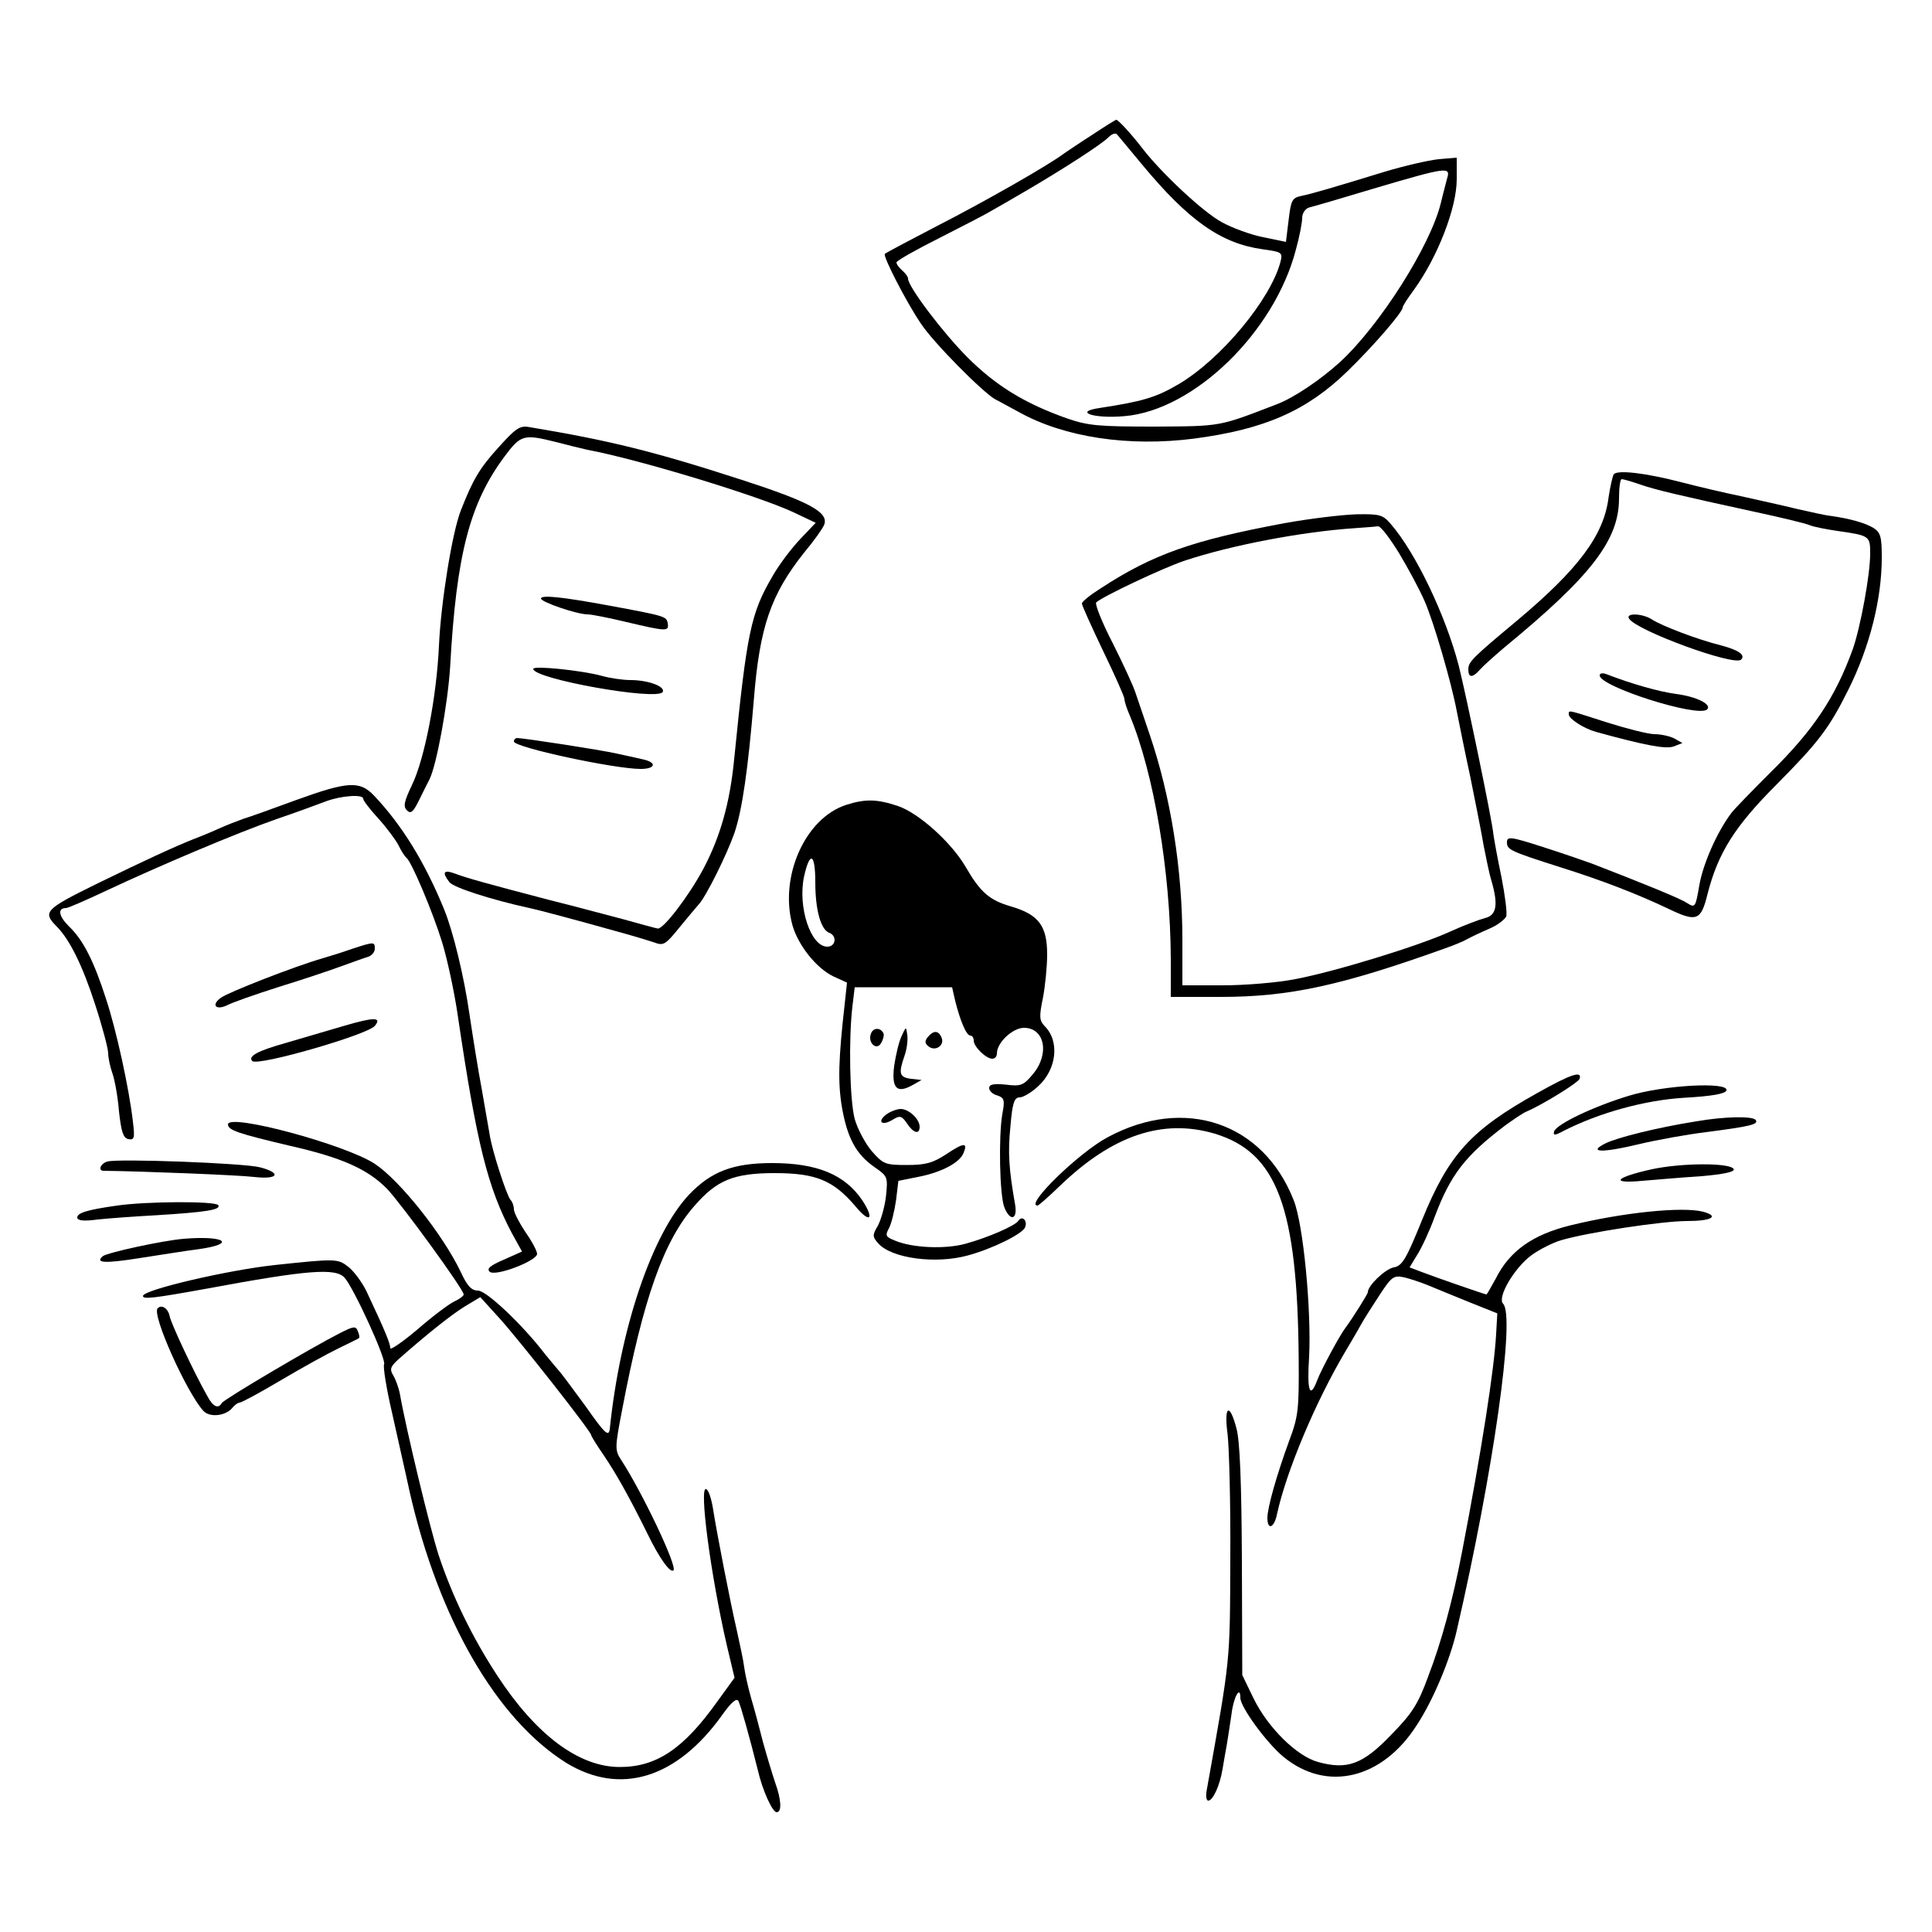 <?xml version="1.0" standalone="no"?>
<!DOCTYPE svg PUBLIC "-//W3C//DTD SVG 20010904//EN"
 "http://www.w3.org/TR/2001/REC-SVG-20010904/DTD/svg10.dtd">
<svg version="1.0" xmlns="http://www.w3.org/2000/svg"
 width="500pt" height="500pt" viewBox="0 0 500 500"
 preserveAspectRatio="xMidYMid meet">

<g transform="translate(0,500) scale(0.1,-0.1)"
fill="#000000" stroke="none">
<path d="M2825 4650 c-33 -21 -65 -43 -71 -47 -38 -29 -202 -123 -333 -190
-69 -36 -128 -67 -131 -70 -6 -5 55 -124 93 -180 32 -49 159 -177 192 -196 12
-6 40 -22 63 -34 117 -65 284 -90 453 -68 182 24 291 72 396 174 66 64 143
153 143 165 0 4 13 24 30 47 61 85 110 211 110 285 l0 56 -47 -4 c-27 -3 -88
-17 -138 -32 -137 -42 -188 -57 -217 -63 -24 -5 -27 -11 -33 -62 l-7 -57 -58
12 c-32 6 -81 24 -108 39 -48 26 -153 124 -204 189 -28 37 -64 76 -69 76 -2 0
-31 -18 -64 -40z m130 -75 c121 -146 205 -205 312 -220 50 -7 53 -8 47 -32
-25 -97 -154 -253 -265 -318 -58 -34 -93 -44 -204 -61 -68 -10 -14 -28 65 -21
180 15 389 218 444 432 9 32 16 69 16 81 0 12 8 24 18 27 9 2 88 25 174 51
183 54 193 55 183 24 -3 -13 -11 -41 -16 -63 -27 -111 -158 -317 -261 -412
-52 -47 -119 -92 -163 -109 -151 -58 -142 -57 -315 -58 -145 0 -173 2 -228 21
-108 38 -184 84 -258 158 -63 63 -154 183 -154 204 0 5 -7 14 -15 21 -8 7 -15
16 -15 21 0 4 51 33 113 64 61 31 121 62 132 69 11 6 49 28 85 49 96 56 202
124 219 142 8 8 18 12 22 7 3 -4 32 -38 64 -77z"/>
<path d="M1290 3842 c-49 -54 -66 -83 -97 -162 -23 -58 -52 -240 -57 -351 -6
-132 -37 -293 -70 -361 -20 -42 -23 -55 -13 -65 10 -10 16 -5 31 25 10 20 22
45 27 54 19 37 48 197 54 293 16 291 51 423 141 544 42 56 49 58 133 37 31 -8
67 -17 81 -20 134 -25 445 -120 534 -162 l57 -27 -39 -41 c-22 -23 -55 -66
-72 -96 -57 -97 -67 -145 -100 -475 -11 -113 -36 -201 -80 -284 -38 -71 -104
-157 -118 -154 -6 1 -46 12 -89 24 -43 11 -127 34 -188 49 -172 45 -218 58
-247 69 -30 11 -35 4 -15 -22 11 -14 107 -45 207 -67 19 -4 60 -15 90 -23 30
-8 89 -24 131 -36 41 -11 87 -25 102 -30 24 -9 29 -6 64 37 21 26 44 53 51 61
19 20 73 129 93 186 20 60 35 164 50 345 15 188 44 272 131 381 25 30 47 61
51 71 12 32 -37 59 -213 116 -228 74 -342 102 -552 137 -23 4 -35 -5 -78 -53z"/>
<path d="M4176 3772 c-3 -6 -9 -32 -13 -59 -12 -98 -78 -186 -238 -320 -114
-95 -125 -106 -125 -125 0 -23 11 -23 31 0 8 9 37 35 63 57 225 185 296 278
296 385 0 28 3 50 7 50 4 0 25 -6 48 -14 41 -14 96 -27 298 -71 65 -14 128
-29 140 -34 12 -5 45 -11 72 -15 84 -12 85 -13 85 -59 0 -54 -25 -190 -45
-247 -45 -124 -101 -209 -214 -320 -47 -47 -93 -94 -101 -105 -36 -48 -72
-129 -82 -185 -10 -59 -11 -60 -32 -47 -18 12 -109 49 -246 102 -19 7 -77 27
-127 43 -84 27 -93 28 -93 12 0 -19 8 -23 140 -65 108 -34 198 -69 278 -107
73 -35 84 -31 101 38 27 106 70 175 179 284 108 109 135 144 185 244 56 112
87 236 87 343 0 54 -3 65 -22 77 -22 13 -61 24 -111 31 -12 1 -51 10 -87 18
-36 9 -101 23 -145 33 -44 9 -111 25 -150 35 -95 25 -171 34 -179 21z"/>
<path d="M3324 3646 c-236 -44 -340 -80 -476 -169 -27 -17 -48 -34 -48 -39 0
-5 25 -60 55 -123 30 -62 55 -118 55 -124 0 -6 6 -25 14 -43 62 -149 105 -402
106 -630 l0 -98 129 0 c177 0 311 29 579 125 23 8 50 19 60 25 9 5 34 17 55
26 22 9 41 24 45 32 3 9 -3 54 -12 101 -10 47 -19 97 -21 111 -3 36 -71 363
-90 438 -34 130 -111 291 -175 365 -21 25 -29 27 -89 26 -36 -1 -121 -11 -187
-23z m297 -78 c24 -40 54 -96 66 -124 24 -55 69 -210 83 -284 5 -25 20 -101
35 -170 14 -69 30 -150 35 -180 6 -30 14 -71 20 -90 18 -62 13 -89 -17 -96
-15 -4 -55 -19 -88 -34 -82 -38 -302 -105 -403 -124 -45 -9 -130 -16 -187 -16
l-105 0 0 117 c0 183 -30 372 -85 533 -14 41 -30 89 -36 106 -5 17 -32 75 -59
129 -28 54 -47 102 -43 106 16 15 172 89 229 108 120 40 304 75 439 84 28 2
55 4 61 5 7 1 31 -31 55 -70z"/>
<path d="M1400 3451 c0 -9 93 -41 121 -41 10 0 55 -9 101 -20 102 -24 110 -25
106 -3 -3 18 -7 19 -153 46 -119 22 -175 28 -175 18z"/>
<path d="M4216 3399 c19 -31 273 -124 290 -106 12 12 -7 25 -53 37 -60 15
-152 50 -178 67 -25 16 -69 17 -59 2z"/>
<path d="M1380 3269 c0 -26 320 -83 335 -60 8 14 -37 31 -83 31 -20 0 -54 5
-75 11 -51 14 -177 27 -177 18z"/>
<path d="M4140 3252 c0 -29 255 -110 278 -88 13 13 -27 33 -80 40 -45 6 -115
26 -180 51 -10 4 -18 3 -18 -3z"/>
<path d="M4060 3151 c0 -11 38 -36 70 -45 127 -35 180 -45 201 -38 l23 9 -21
12 c-12 6 -35 11 -51 11 -16 0 -71 14 -122 30 -106 34 -100 33 -100 21z"/>
<path d="M1330 3081 c0 -15 260 -71 328 -71 39 0 43 17 5 25 -16 4 -46 10 -68
15 -39 9 -240 40 -257 40 -4 0 -8 -4 -8 -9z"/>
<path d="M765 2929 c-60 -22 -121 -44 -135 -48 -14 -5 -43 -16 -65 -26 -22
-10 -49 -21 -60 -25 -51 -20 -131 -57 -252 -116 -138 -68 -144 -74 -105 -113
33 -34 66 -101 98 -200 19 -58 34 -115 34 -127 0 -12 5 -35 11 -52 6 -17 14
-61 17 -99 6 -53 11 -68 24 -71 16 -3 17 3 12 45 -10 87 -43 237 -69 316 -32
100 -60 155 -97 190 -26 26 -30 47 -7 47 5 0 51 20 102 44 136 64 339 150 442
186 50 17 107 38 128 46 40 15 97 19 97 7 0 -5 17 -27 38 -50 21 -23 45 -55
53 -70 7 -15 17 -30 21 -33 13 -10 68 -140 92 -218 13 -42 32 -129 41 -192 49
-331 77 -443 140 -562 l26 -47 -47 -21 c-35 -15 -45 -23 -37 -31 14 -14 123
28 123 46 0 7 -13 32 -30 56 -16 24 -30 51 -30 59 0 9 -4 20 -9 25 -10 12 -48
128 -54 170 -3 17 -12 68 -20 115 -9 47 -23 135 -32 195 -14 98 -42 213 -65
270 -50 123 -110 220 -182 296 -37 39 -68 37 -203 -12z"/>
<path d="M2190 2917 c-106 -34 -174 -186 -139 -312 15 -52 62 -111 106 -132
l35 -16 -6 -56 c-16 -141 -18 -202 -7 -267 14 -80 37 -122 85 -155 33 -23 34
-25 29 -74 -3 -27 -13 -62 -21 -77 -15 -25 -14 -29 1 -46 35 -39 149 -54 232
-31 63 17 142 56 148 73 7 17 -8 32 -18 16 -8 -12 -78 -43 -137 -59 -51 -14
-135 -11 -181 8 -25 10 -27 13 -16 33 6 12 14 44 18 72 l6 50 55 11 c59 12
105 37 114 62 11 27 0 26 -45 -4 -35 -23 -54 -28 -102 -28 -56 0 -61 2 -91 36
-17 20 -37 58 -44 83 -13 49 -16 206 -6 291 l6 50 126 0 126 0 8 -35 c13 -52
29 -90 39 -90 5 0 9 -6 9 -13 0 -16 32 -47 48 -47 7 0 12 6 12 14 0 28 41 66
70 66 54 0 67 -68 23 -120 -24 -29 -31 -32 -70 -27 -31 3 -43 1 -43 -9 0 -7 9
-16 21 -19 18 -6 20 -12 13 -48 -10 -59 -7 -209 5 -241 15 -38 35 -33 28 7
-16 91 -19 134 -12 202 5 61 10 75 24 75 9 0 31 13 48 29 48 44 56 117 16 156
-13 14 -14 24 -4 72 6 31 11 82 11 113 0 74 -22 103 -93 124 -56 16 -80 37
-117 101 -37 64 -121 140 -176 159 -54 18 -84 19 -134 3z m-80 -201 c0 -70 14
-122 36 -130 21 -8 17 -36 -5 -36 -43 0 -77 103 -60 182 15 67 29 60 29 -16z"/>
<path d="M910 2544 c-25 -9 -58 -19 -75 -24 -70 -20 -242 -87 -263 -102 -27
-19 -13 -34 17 -19 11 6 70 27 133 47 62 19 136 44 163 54 28 10 58 21 68 24
9 3 17 12 17 21 0 18 -2 18 -60 -1z"/>
<path d="M890 2345 c-41 -12 -109 -32 -150 -44 -75 -21 -99 -35 -87 -47 14
-14 298 68 317 91 19 23 -2 23 -80 0z"/>
<path d="M2254 2325 c-9 -23 14 -45 26 -25 5 8 8 19 7 24 -6 17 -27 18 -33 1z"/>
<path d="M2333 2318 c-7 -15 -15 -50 -19 -77 -7 -58 7 -72 48 -49 l23 13 -27
3 c-31 4 -33 14 -17 60 6 17 9 41 7 54 -3 22 -3 22 -15 -4z"/>
<path d="M2401 2316 c-8 -10 -8 -16 2 -24 17 -14 42 2 34 22 -8 20 -21 20 -36
2z"/>
<path d="M3978 2171 c-172 -96 -229 -159 -298 -329 -41 -101 -51 -118 -73
-122 -22 -4 -67 -47 -67 -64 0 -5 -40 -68 -57 -91 -15 -19 -64 -110 -74 -137
-19 -50 -27 -29 -21 61 6 121 -15 343 -40 405 -79 201 -282 270 -481 163 -74
-39 -216 -177 -182 -177 3 0 29 23 58 51 136 131 266 175 401 135 161 -49 214
-190 217 -583 1 -129 -1 -149 -24 -210 -33 -90 -57 -175 -57 -201 0 -34 18
-26 25 10 24 110 99 289 176 419 18 30 37 63 43 74 6 11 27 44 46 73 32 49 37
52 65 46 16 -4 43 -13 60 -20 16 -7 64 -26 105 -43 l75 -30 -3 -53 c-5 -93
-38 -303 -88 -563 -24 -125 -53 -233 -88 -324 -26 -71 -41 -95 -96 -151 -73
-76 -113 -91 -189 -70 -55 15 -130 89 -167 165 l-29 60 -1 295 c-1 202 -5 310
-14 343 -18 69 -33 59 -23 -15 4 -35 8 -180 7 -323 -1 -272 1 -251 -61 -598
-3 -15 -1 -27 4 -27 12 0 30 39 37 82 3 18 8 47 11 63 3 17 8 52 12 78 5 44
23 77 23 43 0 -24 69 -118 112 -153 112 -92 256 -57 345 83 42 64 86 169 103
244 95 412 152 814 120 846 -16 16 29 93 74 126 21 15 55 32 75 38 71 21 264
50 327 50 63 0 85 12 42 24 -54 14 -208 -2 -343 -35 -98 -24 -158 -66 -194
-138 -12 -22 -23 -41 -24 -41 -4 0 -131 44 -170 59 l-29 11 20 33 c11 17 32
62 45 98 41 109 79 158 182 236 22 16 47 33 55 36 44 19 134 75 138 85 7 22
-23 12 -110 -37z"/>
<path d="M4215 2164 c-92 -28 -186 -73 -193 -92 -3 -11 2 -11 24 1 92 47 211
80 313 86 70 4 106 10 109 19 7 23 -162 14 -253 -14z"/>
<path d="M2294 2116 c-25 -19 -12 -31 16 -14 19 12 24 10 37 -9 17 -26 33 -30
33 -9 0 20 -28 46 -49 46 -9 0 -26 -6 -37 -14z"/>
<path d="M4390 2098 c-101 -16 -205 -42 -235 -57 -48 -24 -8 -25 87 -2 46 11
124 25 173 31 115 15 136 20 129 31 -6 11 -79 10 -154 -3z"/>
<path d="M590 2090 c0 -15 28 -24 159 -55 137 -31 203 -61 253 -112 37 -39
198 -260 198 -273 0 -4 -11 -12 -24 -18 -13 -6 -56 -38 -95 -72 -39 -33 -71
-55 -71 -49 0 12 -13 44 -61 146 -11 23 -32 52 -47 64 -28 22 -32 22 -192 5
-120 -13 -340 -64 -340 -80 0 -9 27 -6 165 19 264 49 334 54 357 28 24 -27
109 -213 102 -224 -3 -6 6 -63 21 -127 14 -64 35 -155 45 -202 75 -330 225
-589 405 -702 140 -86 287 -41 405 125 23 32 36 43 41 35 6 -12 29 -94 50
-178 12 -53 38 -110 49 -110 14 0 12 33 -4 77 -7 21 -21 67 -31 103 -9 36 -23
88 -31 115 -8 28 -16 64 -18 80 -2 17 -11 59 -19 95 -17 73 -52 253 -62 317
-4 24 -11 46 -17 49 -20 13 11 -222 53 -404 l20 -84 -45 -62 c-87 -122 -157
-169 -252 -169 -106 0 -217 83 -318 238 -64 98 -116 205 -151 311 -22 68 -84
325 -100 416 -3 16 -11 38 -17 48 -10 16 -8 23 13 42 69 61 136 115 172 137
l40 24 49 -54 c51 -56 238 -294 238 -303 0 -3 15 -27 33 -53 33 -49 66 -108
113 -203 31 -64 59 -102 67 -94 10 11 -81 202 -135 285 -17 26 -17 32 2 130
55 290 108 438 187 528 58 67 102 85 208 85 107 0 152 -19 209 -86 37 -45 50
-34 18 15 -45 67 -117 97 -234 97 -101 0 -158 -22 -215 -82 -95 -101 -178
-344 -205 -607 -3 -20 -13 -11 -62 59 -33 45 -64 87 -70 93 -6 7 -22 26 -35
42 -58 76 -152 165 -174 165 -17 0 -28 12 -45 49 -46 96 -157 236 -222 279
-76 50 -380 132 -380 102z"/>
<path d="M278 1994 c-18 -5 -25 -24 -10 -24 94 -1 350 -11 390 -16 62 -7 72
10 15 25 -42 11 -368 23 -395 15z"/>
<path d="M4275 1974 c-95 -21 -110 -38 -25 -30 36 3 105 9 153 12 57 5 86 11
84 18 -6 17 -133 17 -212 0z"/>
<path d="M303 1880 c-78 -11 -103 -19 -103 -31 0 -8 17 -10 53 -5 28 3 97 8
152 11 128 8 167 14 160 26 -7 11 -186 10 -262 -1z"/>
<path d="M475 1794 c-57 -5 -198 -36 -209 -45 -21 -18 6 -19 95 -5 52 8 120
19 152 23 101 14 70 36 -38 27z"/>
<path d="M408 1614 c-16 -15 74 -216 118 -265 16 -18 57 -14 75 7 6 8 15 14
19 14 5 0 53 26 107 58 54 32 121 69 148 82 28 14 52 25 54 27 2 1 1 9 -3 18
-5 14 -11 13 -48 -6 -69 -35 -298 -170 -304 -180 -9 -16 -23 -10 -38 19 -33
58 -94 188 -97 206 -4 20 -21 31 -31 20z"/>
</g>
</svg>

